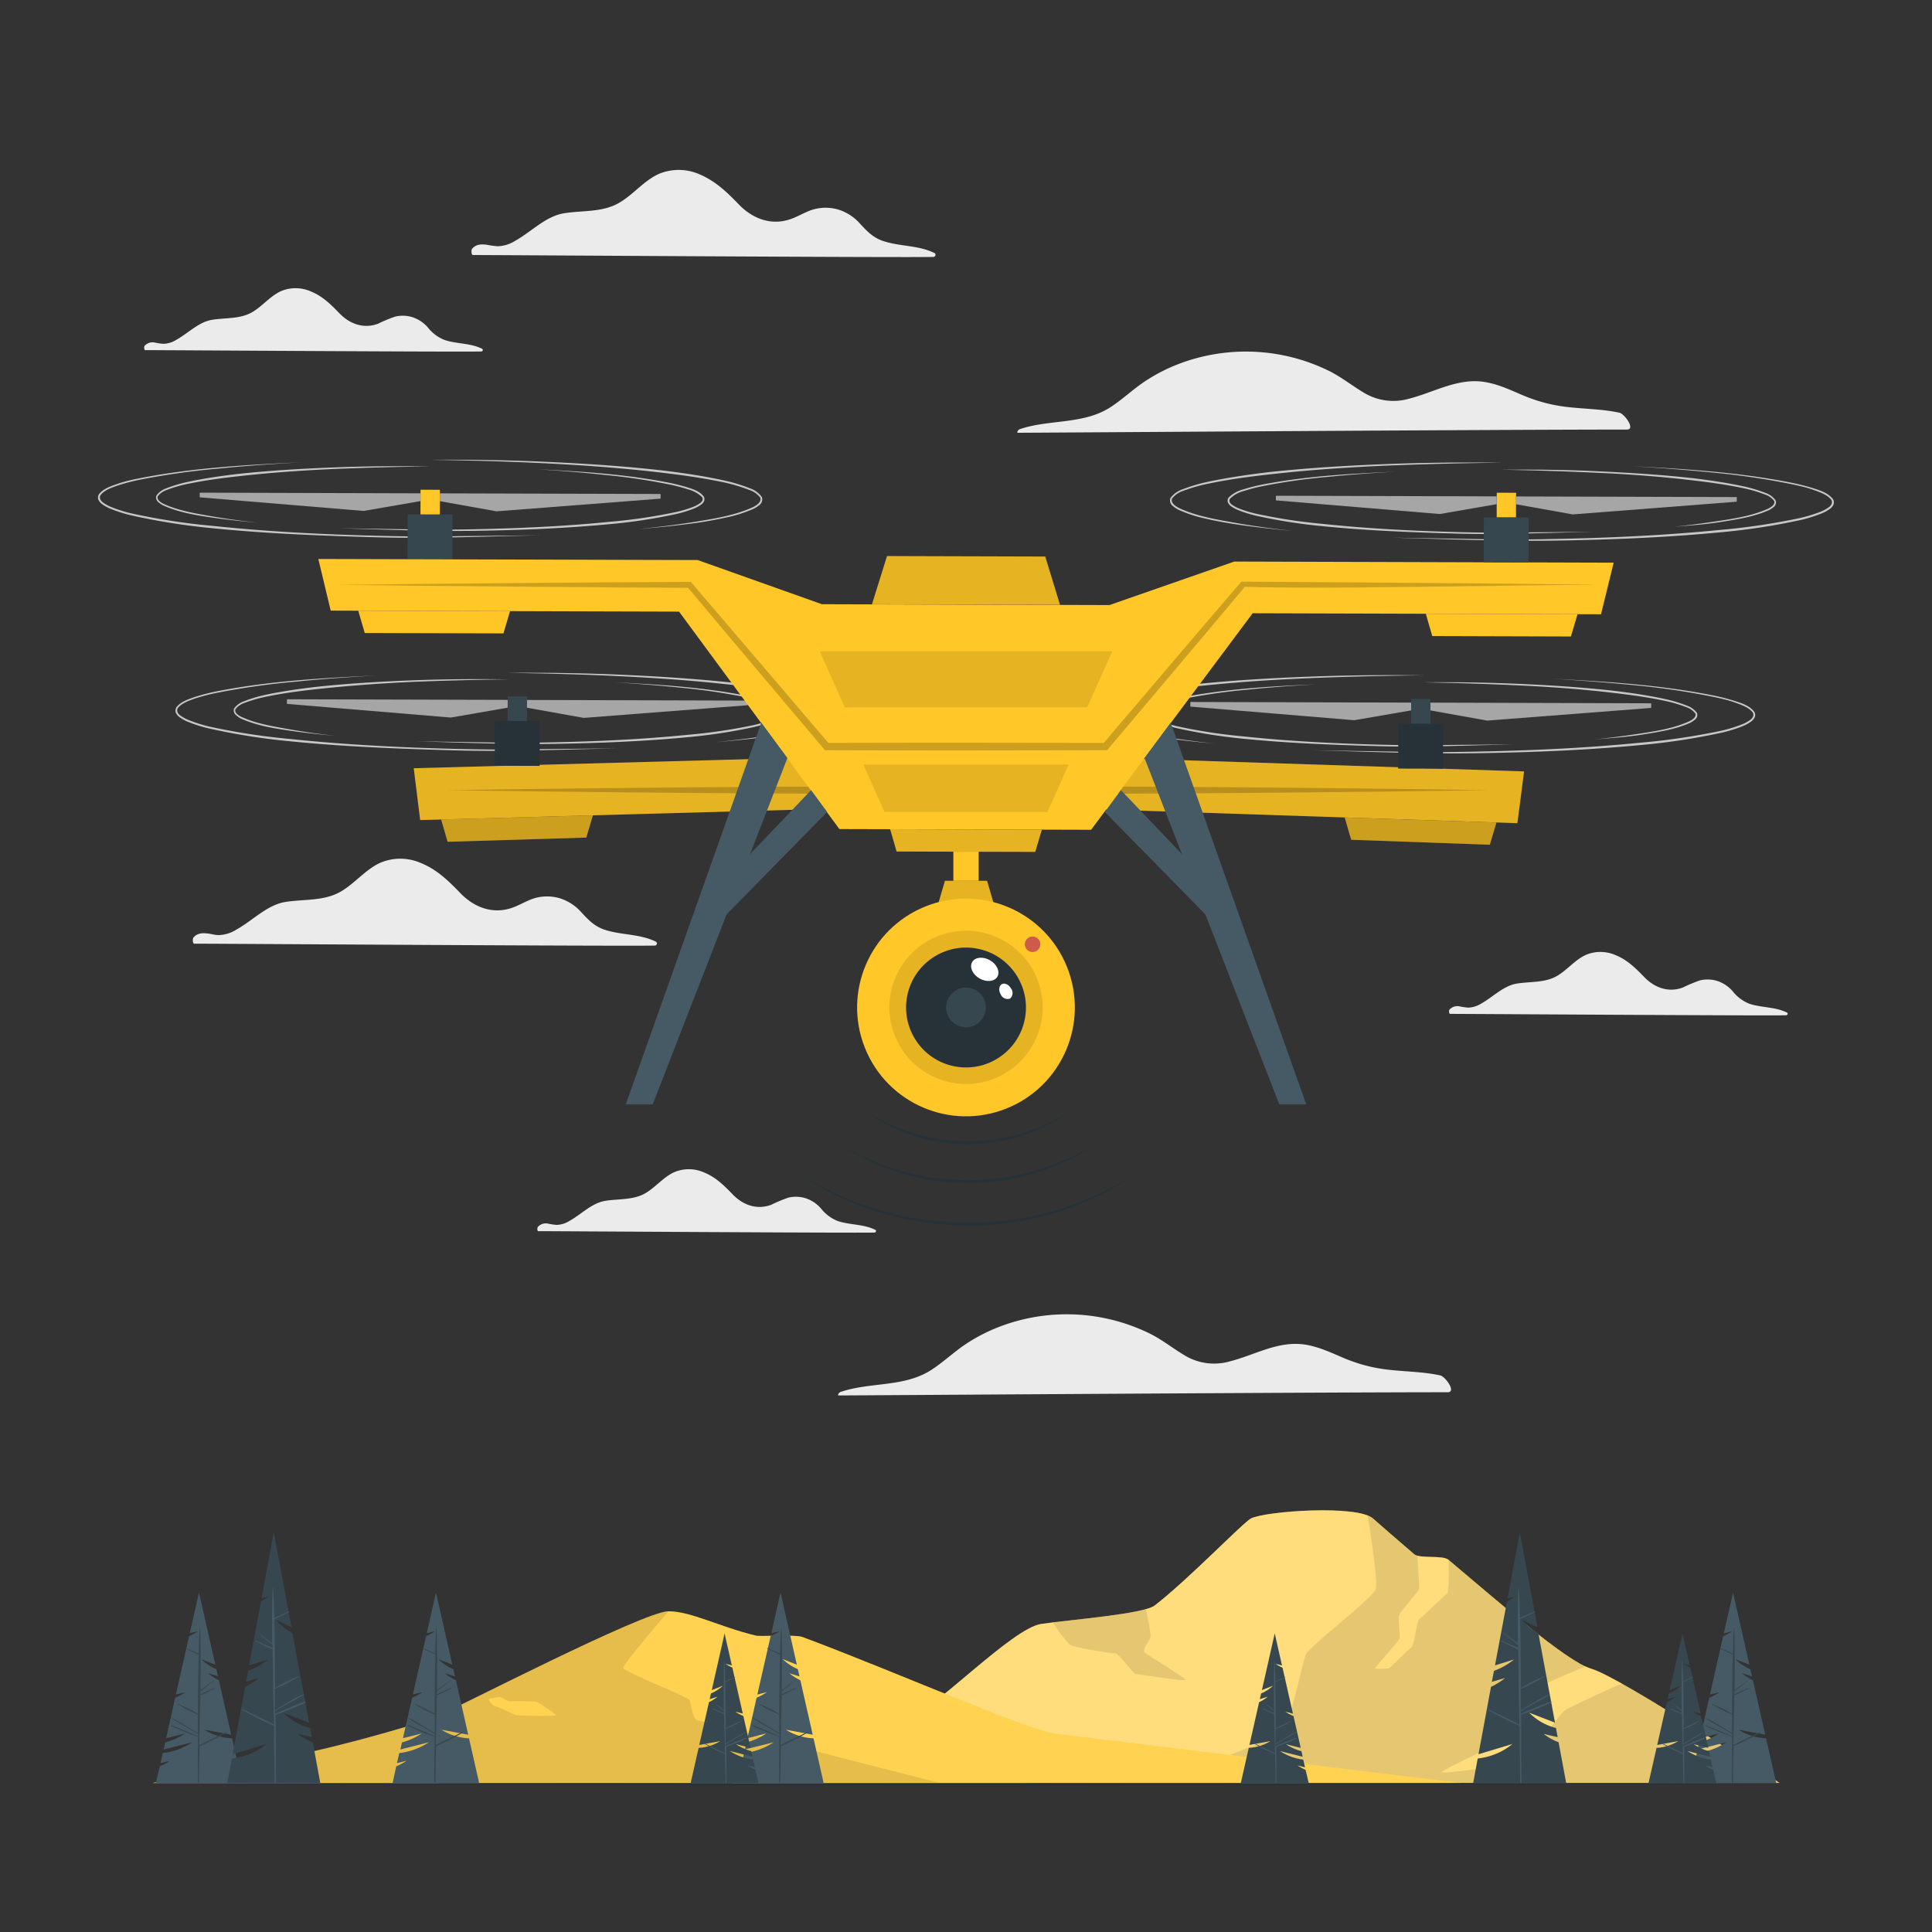 <svg xmlns="http://www.w3.org/2000/svg" viewBox="0 0 500 500"><rect x="0" y="0" width="500" height="500" fill="#333333" stroke="none"/><g id="freepik--background-complete--inject-80"><path d="M263.45,112c4.77,0,123.93-.83,157.58-.83,2.36,0-.62-4.07-1.92-4.36-4.14-.9-8.45-.95-12.65-1.39a41.48,41.48,0,0,1-12.06-3c-3.31-1.4-6.62-3-10.21-3.57-6.93-1.09-13,2.67-19.52,4.33a14.74,14.74,0,0,1-11.82-1.62c-3-1.8-5.74-4-8.88-5.56A48.75,48.75,0,0,0,305,94.21a45,45,0,0,0-8.51,4.36c-3.18,2.08-5.92,4.75-9.1,6.81-7.06,4.56-15.79,3.08-23.48,5.69C263.51,111.22,263,112,263.45,112Z" style="fill:#ebebeb"></path><path d="M217.06,361.14c4.78,0,123.93-.83,157.59-.83,2.35,0-.62-4.07-1.92-4.36-4.14-.9-8.45-.95-12.66-1.39a41.24,41.24,0,0,1-12.06-3c-3.31-1.4-6.61-3-10.2-3.57-6.93-1.09-13,2.67-19.52,4.33a14.74,14.74,0,0,1-11.82-1.62c-3-1.8-5.74-4-8.88-5.56a48.75,48.75,0,0,0-38.94-1.78,45.34,45.34,0,0,0-8.52,4.36c-3.17,2.08-5.91,4.75-9.1,6.81-7.06,4.56-15.78,3.08-23.48,5.7C217.13,360.35,216.65,361.14,217.06,361.14Z" style="fill:#ebebeb"></path><path d="M122.37,66c6.31,0,112.55.7,119.22.49.48,0,.74-.72.26-1-4.21-2.08-9-1.66-13.35-3.14-2.58-.86-4.16-2.55-5.94-4.48A12.41,12.41,0,0,0,217,54.25a11.71,11.71,0,0,0-6-.18c-2.16.51-4,1.74-6.08,2.52-5.11,1.93-10.07.1-13.71-3.68-3-3.11-6-6-10-7.72A13.33,13.33,0,0,0,170.53,45c-3.89,1.76-6.57,5.31-10.23,7.45C156,55,150.78,54.43,146,55.19s-8.47,4.8-12.67,7.13a8.93,8.93,0,0,1-4.58,1.41,26.36,26.36,0,0,1-2.79-.39c-1.45-.18-2.82-.14-3.79,1.07C121.91,64.7,122,66,122.37,66Z" style="fill:#ebebeb"></path><path d="M50.27,244.22c6.31,0,112.54.7,119.22.49.48,0,.74-.72.26-1-4.21-2.08-9-1.66-13.36-3.13-2.57-.87-4.15-2.55-5.94-4.48a12.3,12.3,0,0,0-5.52-3.61,11.61,11.61,0,0,0-6-.19c-2.16.51-4,1.75-6.08,2.52-5.11,1.93-10.07.1-13.71-3.68-3-3.11-6-6.05-10.05-7.72a13.31,13.31,0,0,0-10.64-.15c-3.89,1.77-6.57,5.32-10.23,7.45-4.34,2.54-9.53,1.94-14.32,2.7s-8.47,4.8-12.67,7.13A9.06,9.06,0,0,1,56.63,242c-.94,0-1.86-.28-2.79-.4-1.45-.18-2.82-.13-3.8,1.07C49.81,243,49.86,244.22,50.27,244.22Z" style="fill:#ebebeb"></path><path d="M37.58,90.61c4.61,0,82.17.51,87,.35a.38.38,0,0,0,.19-.7c-3.07-1.52-6.56-1.21-9.75-2.29a10.28,10.28,0,0,1-4.33-3.27,9,9,0,0,0-4-2.63,8.49,8.49,0,0,0-4.39-.14,38.24,38.24,0,0,0-4.45,1.84c-3.72,1.41-7.34.07-10-2.68-2.2-2.28-4.35-4.42-7.34-5.64a9.72,9.72,0,0,0-7.77-.11c-2.84,1.29-4.79,3.88-7.46,5.44-3.17,1.85-7,1.41-10.46,2s-6.18,3.51-9.25,5.2a6.57,6.57,0,0,1-3.35,1,19.84,19.84,0,0,1-2-.29,2.79,2.79,0,0,0-2.77.78C37.24,89.7,37.28,90.61,37.58,90.61Z" style="fill:#ebebeb"></path><path d="M139.29,318.62c4.61,0,82.17.51,87.05.36.35,0,.53-.53.19-.7-3.08-1.52-6.56-1.22-9.76-2.29a10.51,10.51,0,0,1-4.33-3.27,9,9,0,0,0-4-2.64,8.6,8.6,0,0,0-4.39-.14,37.45,37.45,0,0,0-4.44,1.85c-3.73,1.4-7.35.07-10-2.69-2.19-2.27-4.35-4.42-7.33-5.64a9.72,9.72,0,0,0-7.77-.11c-2.85,1.29-4.8,3.88-7.47,5.44-3.17,1.85-7,1.42-10.46,2s-6.18,3.51-9.25,5.21a6.55,6.55,0,0,1-3.34,1,20,20,0,0,1-2-.29,2.77,2.77,0,0,0-2.77.79C139,317.71,139,318.62,139.29,318.62Z" style="fill:#ebebeb"></path><path d="M375.27,262.39c4.61,0,82.17.51,87,.36.35,0,.54-.53.19-.7-3.07-1.52-6.56-1.22-9.75-2.29a10.36,10.36,0,0,1-4.33-3.27,9,9,0,0,0-4-2.64,8.6,8.6,0,0,0-4.39-.14,38.3,38.3,0,0,0-4.45,1.85c-3.72,1.4-7.34.07-10-2.69-2.2-2.27-4.35-4.42-7.34-5.64a9.72,9.72,0,0,0-7.77-.11c-2.84,1.29-4.79,3.88-7.46,5.44-3.17,1.85-7,1.42-10.46,2s-6.18,3.51-9.25,5.21a6.56,6.56,0,0,1-3.35,1,19.81,19.81,0,0,1-2-.28,2.74,2.74,0,0,0-2.77.78C374.93,261.48,375,262.39,375.27,262.39Z" style="fill:#ebebeb"></path></g><g id="freepik--Floor--inject-80"><polygon points="34.95 461.58 88.71 461.34 142.48 461.25 250 461.08 357.52 461.25 411.29 461.34 465.05 461.58 411.29 461.83 357.52 461.92 250 462.08 142.48 461.91 88.71 461.83 34.95 461.58" style="fill:#263238"></polygon></g><g id="freepik--Mountains--inject-80"><path d="M460.56,461.42S420,434.28,411.75,431.84c-6.31-1.85-24-17.33-36.85-28.15-1.55-1.31-7.47-.24-8.89-1.45-4.8-4.1-8.68-7.51-10.69-9.27-4.1-3.57-27.71-1.92-31.56,0-2,1-16,15.6-24.91,22.52-2.87,2.23-21.68,3.65-29.41,4.79-7.46,1.1-27.5,22.1-33.3,23.63-32,8.43-40,16-46.34,17.5H460.56Z" style="fill:#FFC727"></path><path d="M460.56,461.42S420,434.28,411.75,431.84c-6.31-1.85-24-17.33-36.85-28.15-1.55-1.31-7.47-.24-8.89-1.45-4.8-4.1-8.68-7.51-10.69-9.27-4.1-3.57-27.71-1.92-31.56,0-2,1-16,15.6-24.91,22.52-2.87,2.23-21.68,3.65-29.41,4.79-7.46,1.1-27.5,22.1-33.3,23.63-32,8.43-40,16-46.34,17.5H460.56Z" style="fill:#fff;opacity:0.4"></path><path d="M460.56,461.41h0Z" style="opacity:0.4"></path><path d="M460.56,461.41h0Z" style="opacity:0.2"></path><path d="M460.54,461.41H299.26c9.74-3.6,30.51-11.39,32.32-13.06,2.38-2.2,5.48-18.05,6.36-20.15s17.4-14.66,18.09-16.92-2-18.74-2.1-19.08h0l0,0,.18.07.2.09.19.09.17.09.18.11.07,0,.14.1.09.07.13.11a3.48,3.48,0,0,1,.3.26l.32.27.34.3.37.32c2.18,1.9,5.47,4.78,9.37,8.11a.81.81,0,0,0,.18.12l.19.1a1.45,1.45,0,0,0,.25.1l.22.07s.53,7.94.42,8.65-4.88,5.74-5.17,6.84.43,5.31,0,6.21c-.26.52-5,6-6.28,7.39-.35.37,3.42.13,3.53.13.47,0,4.93-4.91,5.78-5.26s1.57-6.95,2.17-7.45,6.4-6,7.16-6.56.47-8.89.47-8.89c2.41,2,5,4.22,7.63,6.46l2,1.68.67.56,1.83,1.55,2.51,2.09,1.25,1,1.25,1,1.23,1c1.63,1.33,3.24,2.62,4.79,3.83l1.15.9c2.94,2.26,5.63,4.22,7.9,5.66.38.23.73.45,1.08.65l.7.41.41.22q.6.33,1.14.57s-14.22,5.88-16.32,7.55-7.21,12.24-8.86,13.45-12.57,6.08-12.12,6.47,20.63-2,22.92-4.25,7.16-10.94,9.41-12.11c1.73-.9,9.93-4.82,14.39-6.68C438.89,446.64,459.74,461,460.54,461.41Z" style="opacity:0.1"></path><path d="M306.75,434.8c-.62.27-12.18-1.48-12.87-1.6s-4.45-5.4-5.18-5.3-10.29-1.46-11.57-2.14-4.62-5.79-4.62-5.79h0l3.15-.47c7.14-.82,16.43-1.8,20.9-3.06.24,1.1,1.4,6.48,1.18,7.32s-2.14,3.13-1.57,3.82S307.38,434.53,306.75,434.8Z" style="opacity:0.1"></path><path d="M378,461.41s-92.82-11.22-104.59-12.68c-7.49-.94-42.12-16.27-65.76-25.09-1.82-.68-10.93-.07-12-.34C186.12,421,178.82,417,173,417c-6.38,0-55.25,25.26-60.34,27.39S80,454.19,71.48,455s-32,6.44-32,6.44Z" style="fill:#FFC727"></path><path d="M378,461.41s-92.82-11.22-104.59-12.68c-7.49-.94-42.12-16.27-65.76-25.09-1.82-.68-10.93-.07-12-.34C186.12,421,178.82,417,173,417c-6.38,0-55.25,25.26-60.34,27.39S80,454.19,71.48,455s-32,6.44-32,6.44Z" style="fill:#fff;opacity:0.2"></path><path d="M180.38,445.17c-1.18-.35-1.56-4.49-1.92-5.24s-17-7.29-17.17-8.23S173,417,173,417c-6.38,0-55.25,25.27-60.33,27.39-.33.13-.73.29-1.21.46l-.79.27c-1,.34-2.17.72-3.54,1.15l-1.22.37-1.95.58-1.38.41-2.18.62-1.51.43c-1.53.42-3.11.86-4.71,1.28-5.89,1.58-12,3.1-16.8,4l-1.26.25-1.18.21c-.58.1-1.12.19-1.62.26-.34.06-.65.1-1,.14l-.85.09c-.54,0-1.12.11-1.77.2l-1,.14-1.06.16-1.12.18-1.18.2-2.47.45-2.61.51-2,.4-.68.14-1.34.28-.67.14-1.34.29c-7.77,1.66-14.8,3.35-14.8,3.35H242.87C222.4,456.18,181.24,445.43,180.38,445.17Zm-46.52-1.24c-.67-.08-5.09-2.3-5.72-2.38s-2-1.82-1.62-1.91,2.38-.44,2.71-.47,2.12,1.08,2.45,1.08,6.48,0,7.07.16,5.3,3.24,5.11,3.52S134.52,444,133.86,443.93Z" style="opacity:0.1"></path></g><g id="freepik--Trees--inject-80"><path d="M40.32,461.42H62.67l-2.62-11.54a14.69,14.69,0,0,1-7.14-2.23l6.93,1.29-3.2-14.1A13.06,13.06,0,0,1,53.8,433l2.62.83L56,432a13.37,13.37,0,0,1-3.94-2.61l3.67,1.44L51.5,412.14l-2.39,10.55,2.15-.54a15.33,15.33,0,0,1-2.32,1.29l-3.43,15.11,2.49-.62a16.83,16.83,0,0,1-2.68,1.45L43,449.84l4.85-1.21a17.53,17.53,0,0,1-5.1,2.31l-.41,1.82,7.46-1.86a17.76,17.76,0,0,1-7.67,2.8l-.6,2.6,2.49-.61a16.52,16.52,0,0,1-2.67,1.44Z" style="fill:#455a64"></path><path d="M44.44,446.49c1.23.47,5.81,2.34,6.8,2.88v-.62l-3.32-1.94a37.77,37.77,0,0,1-3.57-2.13c-.06,0,0-.15,0-.12a29.77,29.77,0,0,1,3.49,1.94c1.13.66,2.24,1.34,3.35,2,0-1.59,0-3.19,0-4.78A38.19,38.19,0,0,1,46,441.09s0-.14.05-.11a37.58,37.58,0,0,1,5.17,2.55c0-.83,0-7.21.18-15.29-1.08-.55-2.2-1-3.28-1.58a.07.07,0,0,1,.05-.13c1.1.43,2.16.94,3.24,1.41.06-2.2.14-4.4.28-6.59a.06.06,0,1,1,.11,0c.15,4.08.14,12,.09,16.08,1.12-.9,2.32-1.7,3.47-2.57,0,0,.09.05,0,.08-1.19.91-2.31,1.92-3.51,2.82,0,.24,0,.47,0,.7,1.22-.56,2.45-1.08,3.69-1.61.09,0,.18.1.08.15-1.26.6-2.51,1.21-3.78,1.78,0,2-.21,9.34-.29,12.87,2.31-1.16,4.63-2.3,7-3.39.09-.05.17.08.08.13a72.29,72.29,0,0,1-7,3.53c-.06,2.94-.13,6.43-.16,9.37a.14.14,0,0,1-.28,0c0-3.75,0-8.05.06-11.79a70.41,70.41,0,0,1-6.89-2.8A.12.12,0,0,1,44.44,446.49Z" style="fill:#37474f"></path><path d="M437.33,461.42h22.35l-2.62-11.54a14.69,14.69,0,0,1-7.14-2.23l6.93,1.29-3.2-14.1a13.06,13.06,0,0,1-2.84-1.81l2.62.83L453,432a13.63,13.63,0,0,1-3.94-2.61l3.68,1.44-4.23-18.67-2.39,10.55,2.14-.54a14.86,14.86,0,0,1-2.31,1.29l-3.43,15.11,2.49-.62a16.83,16.83,0,0,1-2.68,1.45L440,449.84l4.85-1.21a17.53,17.53,0,0,1-5.1,2.31l-.41,1.82,7.45-1.86a17.69,17.69,0,0,1-7.67,2.8l-.59,2.6,2.48-.61a16.52,16.52,0,0,1-2.67,1.44Z" style="fill:#455a64"></path><path d="M441.44,446.49c1.24.47,5.82,2.34,6.81,2.88v-.62l-3.32-1.94a36.55,36.55,0,0,1-3.57-2.13c-.06,0,0-.15.05-.12a29.77,29.77,0,0,1,3.49,1.94c1.13.66,2.24,1.34,3.35,2,0-1.59,0-3.19,0-4.78a37.62,37.62,0,0,1-5.22-2.65c-.05,0,0-.14.05-.11a37.58,37.58,0,0,1,5.17,2.55c0-.83,0-7.21.18-15.29-1.08-.55-2.2-1-3.29-1.58a.07.07,0,0,1,.06-.13c1.1.43,2.16.94,3.24,1.41.06-2.2.14-4.4.28-6.59a.06.06,0,1,1,.11,0c.15,4.08.14,12,.09,16.08,1.12-.9,2.32-1.7,3.47-2.57,0,0,.08.05,0,.08-1.2.91-2.32,1.92-3.52,2.82v.7c1.21-.56,2.45-1.08,3.68-1.61.1,0,.19.1.09.15-1.26.6-2.51,1.21-3.78,1.78,0,2-.21,9.34-.29,12.87,2.3-1.16,4.62-2.3,7-3.39a.08.08,0,0,1,.08.13,72.29,72.29,0,0,1-7,3.53c-.07,2.94-.13,6.43-.16,9.37,0,.17-.28.17-.28,0,0-3.75.05-8.05.06-11.79a70.41,70.41,0,0,1-6.89-2.8C441.25,446.64,441.33,446.45,441.44,446.49Z" style="fill:#37474f"></path><path d="M190.81,461.42h22.34l-2.61-11.54a14.69,14.69,0,0,1-7.14-2.23l6.93,1.29-3.2-14.1a13.06,13.06,0,0,1-2.84-1.81l2.62.83-.43-1.88a13.63,13.63,0,0,1-3.94-2.61l3.68,1.44L202,412.14l-2.39,10.55,2.14-.54a14.86,14.86,0,0,1-2.31,1.29L196,438.55l2.48-.62a17,17,0,0,1-2.67,1.45l-2.37,10.46,4.85-1.21a17.69,17.69,0,0,1-5.1,2.31l-.41,1.82,7.45-1.86a17.69,17.69,0,0,1-7.67,2.8l-.59,2.6,2.48-.61a16.52,16.52,0,0,1-2.67,1.44Z" style="fill:#455a64"></path><path d="M194.92,446.49c1.24.47,5.82,2.34,6.81,2.88v-.62l-3.32-1.94a36.55,36.55,0,0,1-3.57-2.13c-.06,0,0-.15,0-.12a29.77,29.77,0,0,1,3.49,1.94c1.13.66,2.24,1.34,3.35,2,0-1.59,0-3.19,0-4.78a37.07,37.07,0,0,1-5.22-2.65c-.05,0,0-.14.05-.11a37.58,37.58,0,0,1,5.17,2.55c0-.83,0-7.21.18-15.29-1.08-.55-2.2-1-3.29-1.58a.07.07,0,0,1,.06-.13c1.1.43,2.16.94,3.24,1.41.06-2.2.14-4.4.28-6.59a.06.06,0,1,1,.11,0c.15,4.08.14,12,.09,16.08,1.12-.9,2.32-1.7,3.47-2.57,0,0,.08.05,0,.08-1.2.91-2.32,1.92-3.52,2.82,0,.24,0,.47,0,.7,1.22-.56,2.46-1.08,3.69-1.61.1,0,.19.1.09.15-1.26.6-2.51,1.21-3.78,1.78,0,2-.21,9.34-.29,12.87,2.3-1.16,4.62-2.3,7-3.39a.07.07,0,1,1,.07.13,71,71,0,0,1-7,3.53c-.07,2.94-.13,6.43-.17,9.37a.14.14,0,0,1-.27,0c0-3.75,0-8.05.05-11.79a71.26,71.26,0,0,1-6.88-2.8C194.73,446.64,194.8,446.45,194.92,446.49Z" style="fill:#37474f"></path><path d="M101.61,461.42H124l-2.62-11.54a14.63,14.63,0,0,1-7.13-2.23l6.92,1.29-3.19-14.1a12.88,12.88,0,0,1-2.85-1.81l2.62.83-.42-1.88a13.37,13.37,0,0,1-3.94-2.61l3.67,1.44-4.23-18.67-2.39,10.55,2.15-.54a15.33,15.33,0,0,1-2.32,1.29l-3.43,15.11,2.49-.62a17,17,0,0,1-2.67,1.45l-2.38,10.46,4.85-1.21a17.38,17.38,0,0,1-5.1,2.31l-.41,1.82L111,450.9a17.76,17.76,0,0,1-7.67,2.8l-.59,2.6,2.48-.61a16.52,16.52,0,0,1-2.67,1.44Z" style="fill:#455a64"></path><path d="M105.72,446.49c1.23.47,5.81,2.34,6.8,2.88v-.62l-3.32-1.94a37.77,37.77,0,0,1-3.57-2.13s0-.15.05-.12a29.9,29.9,0,0,1,3.5,1.94c1.12.66,2.23,1.34,3.34,2,0-1.59,0-3.19,0-4.78a37.5,37.5,0,0,1-5.21-2.65c-.06,0,0-.14,0-.11a38.26,38.26,0,0,1,5.18,2.55c0-.83,0-7.21.18-15.29-1.09-.55-2.21-1-3.29-1.58-.07,0,0-.16,0-.13,1.1.43,2.16.94,3.24,1.41q.09-3.3.28-6.59c0-.08.11-.08.11,0,.16,4.08.14,12,.09,16.08,1.13-.9,2.33-1.7,3.47-2.57,0,0,.09.05,0,.08-1.19.91-2.31,1.92-3.51,2.82,0,.24,0,.47,0,.7,1.22-.56,2.46-1.08,3.69-1.61.09,0,.18.1.08.15-1.25.6-2.5,1.21-3.78,1.78,0,2-.21,9.34-.28,12.87,2.3-1.16,4.62-2.3,7-3.39.09-.05.17.08.08.13a72.29,72.29,0,0,1-7,3.53c-.06,2.94-.12,6.43-.16,9.37a.14.14,0,0,1-.28,0c0-3.75.05-8.05.06-11.79a71.44,71.44,0,0,1-6.89-2.8A.12.12,0,0,1,105.72,446.49Z" style="fill:#37474f"></path><path d="M405.32,461.42H381.26l1.17-6.33a17,17,0,0,0,9-3.75L382.63,454l3.24-17.45a17.21,17.21,0,0,0,3.65-2.29l-3.42,1,.53-2.85a17.56,17.56,0,0,0,5.18-2.93L386.9,431,390,414.51a15.38,15.38,0,0,0,1.86-1.32l-1.71.53,3.18-17.16,4.56,24.58-4-1.89a14.86,14.86,0,0,0,4.24,3.43h0l4.3,23.14-6.66-2.57a14.68,14.68,0,0,0,6.91,3.95l.44,2.37-3.58-.82a13.42,13.42,0,0,0,3.82,2.13Z" style="fill:#37474f"></path><path d="M401.3,440.33c-1.44.55-6.56,2.62-7.71,3.25v-.72q1.92-1.14,3.86-2.26a31.77,31.77,0,0,0,3.6-2c.06-.05,0-.18-.06-.14a24.31,24.31,0,0,0-3.51,1.82c-1.31.77-2.6,1.56-3.9,2.36,0-1.86,0-3.72,0-5.57a43.94,43.94,0,0,0,6.08-3.09c.06,0,0-.16-.06-.13a46.06,46.06,0,0,0-6,3c0-1,0-1.93,0-2.89-.05-5-.06-9.95-.19-14.91,1.26-.64,2.57-1.2,3.83-1.85.08,0,0-.18-.07-.15-1.28.5-2.51,1.1-3.77,1.65-.07-2.56-.17-5.13-.32-7.69,0-.08-.13-.08-.13,0-.18,4.76-.17,9.53-.11,14.29-1.31-1.05-2.7-2-4-3-.05,0-.1,0-.05.08,1.4,1.06,2.7,2.24,4.1,3.3,0,.26,0,.53,0,.8-1.42-.65-2.86-1.25-4.3-1.87-.11,0-.21.12-.1.17,1.47.7,2.92,1.42,4.4,2.08q.06,3.54.11,7.08c0,4.12.14,8.23.23,12.35q-4-2-8.1-3.95c-.1-.05-.19.09-.09.15a83.76,83.76,0,0,0,8.2,4.12c.07,3.42.14,11.28.18,14.7a.17.17,0,0,0,.33,0c-.05-4.36-.06-13.16-.07-17.53a75.88,75.88,0,0,0,7.81-3.16C401.53,440.51,401.44,440.28,401.3,440.33Z" style="fill:#455a64"></path><path d="M196.31,461.42H178.75l2.05-9.07a11.68,11.68,0,0,0,5.61-1.75l-5.44,1,2.51-11.08a10.34,10.34,0,0,0,2.23-1.42l-2.05.65.33-1.48a10.76,10.76,0,0,0,3.1-2l-2.89,1.13,3.32-14.67L189.4,431l-1.69-.42a12.2,12.2,0,0,0,1.83,1l2.69,11.88-1.95-.49a12.84,12.84,0,0,0,2.1,1.14l1.86,8.22-3.81-.95a13.91,13.91,0,0,0,4,1.81l.32,1.43-5.86-1.46a14,14,0,0,0,6,2.2l.46,2-1.95-.49a13.42,13.42,0,0,0,2.1,1.14Z" style="fill:#37474f"></path><path d="M193.07,449.69c-1,.37-4.56,1.83-5.34,2.26v-.49l2.61-1.52c.93-.55,1.93-1,2.8-1.67.05,0,0-.12,0-.1a23.59,23.59,0,0,0-2.74,1.52c-.89.52-1.76,1.05-2.63,1.59,0-1.25,0-2.5,0-3.75a31,31,0,0,0,4.1-2.09s0-.11,0-.09a29.46,29.46,0,0,0-4.06,2c0-.65,0-5.67-.14-12,.85-.43,1.73-.81,2.58-1.24.06,0,0-.13,0-.1-.87.33-1.7.74-2.55,1.11-.05-1.73-.11-3.46-.22-5.19a0,0,0,0,0-.09,0c-.12,3.21-.11,9.43-.07,12.64-.88-.7-1.82-1.33-2.72-2,0,0-.07,0,0,.06.94.71,1.82,1.5,2.77,2.22v.54c-.95-.44-1.93-.84-2.89-1.26-.08,0-.15.08-.07.12,1,.47,2,.95,3,1.4,0,1.59.17,7.33.22,10.11-1.8-.91-3.63-1.8-5.46-2.67-.07,0-.13.07-.06.11a59.53,59.53,0,0,0,5.53,2.78c0,2.31.1,5,.13,7.35,0,.14.22.14.21,0,0-2.94,0-6.32,0-9.26a55.66,55.66,0,0,0,5.41-2.2C193.23,449.8,193.17,449.65,193.07,449.69Z" style="fill:#455a64"></path><path d="M338.69,461.42H321.13l2.05-9.07a11.68,11.68,0,0,0,5.61-1.75l-5.44,1,2.51-11.08a10.4,10.4,0,0,0,2.24-1.42l-2.06.65.33-1.48a10.76,10.76,0,0,0,3.1-2l-2.89,1.13,3.32-14.67,1.88,8.29-1.68-.42a11.72,11.72,0,0,0,1.82,1l2.69,11.88-1.95-.49a12.84,12.84,0,0,0,2.1,1.14l1.86,8.22-3.81-.95a13.91,13.91,0,0,0,4,1.81l.32,1.43-5.86-1.46a14,14,0,0,0,6,2.2l.47,2-1.95-.49a13,13,0,0,0,2.09,1.14Z" style="fill:#37474f"></path><path d="M335.46,449.69c-1,.37-4.57,1.83-5.35,2.26v-.49l2.61-1.52c.93-.55,1.93-1,2.8-1.67.05,0,0-.12,0-.1a22.92,22.92,0,0,0-2.75,1.52c-.89.52-1.76,1.05-2.63,1.59,0-1.25,0-2.5,0-3.75a31,31,0,0,0,4.1-2.09,0,0,0,0,0,0-.09,30,30,0,0,0-4.06,2c0-.65,0-5.67-.14-12,.85-.43,1.73-.81,2.58-1.24.06,0,0-.13,0-.1-.87.33-1.7.74-2.55,1.11,0-1.73-.11-3.46-.22-5.19a0,0,0,0,0-.09,0c-.12,3.21-.11,9.43-.06,12.64-.89-.7-1.83-1.33-2.73-2,0,0-.07,0,0,.06.94.71,1.82,1.5,2.76,2.22,0,.18,0,.36,0,.54-1-.44-1.93-.84-2.9-1.26-.08,0-.15.08-.07.12,1,.47,2,.95,3,1.4,0,1.59.17,7.33.23,10.11-1.81-.91-3.64-1.8-5.47-2.67-.07,0-.13.07-.06.11a59.53,59.53,0,0,0,5.53,2.78c.05,2.31.1,5,.13,7.35a.11.11,0,0,0,.22,0c0-2.94,0-6.32-.05-9.26a55.66,55.66,0,0,0,5.41-2.2C335.61,449.8,335.55,449.65,335.46,449.69Z" style="fill:#455a64"></path><path d="M444.21,461.42H426.65l2.06-9.07a11.68,11.68,0,0,0,5.61-1.75l-5.44,1,2.51-11.08a10.58,10.58,0,0,0,2.23-1.42l-2.06.65.34-1.48a10.72,10.72,0,0,0,3.09-2l-2.88,1.13,3.32-14.67,1.88,8.29-1.69-.42a12.37,12.37,0,0,0,1.82,1l2.7,11.88-2-.49a12.84,12.84,0,0,0,2.1,1.14l1.87,8.22-3.82-.95a14,14,0,0,0,4,1.81l.32,1.43-5.86-1.46a14,14,0,0,0,6,2.2l.46,2-1.95-.49a12.84,12.84,0,0,0,2.1,1.14Z" style="fill:#37474f"></path><path d="M441,449.69c-1,.37-4.57,1.83-5.34,2.26,0-.16,0-.33,0-.49l2.61-1.52a31.5,31.5,0,0,0,2.81-1.67s0-.12,0-.1a24.58,24.58,0,0,0-2.75,1.52c-.88.52-1.76,1.05-2.63,1.59,0-1.25,0-2.5,0-3.75a31,31,0,0,0,4.1-2.09s0-.11,0-.09a29.46,29.46,0,0,0-4.06,2c0-.65,0-5.67-.15-12,.86-.43,1.73-.81,2.59-1.24.05,0,0-.13-.05-.1-.86.33-1.69.74-2.54,1.11-.05-1.73-.12-3.46-.22-5.19,0-.05-.09-.06-.09,0-.12,3.21-.11,9.43-.07,12.64-.88-.7-1.83-1.33-2.72-2,0,0-.07,0,0,.06.94.71,1.82,1.5,2.76,2.22,0,.18,0,.36,0,.54-1-.44-1.93-.84-2.9-1.26-.07,0-.14.08-.06.12,1,.47,2,.95,3,1.4,0,1.59.17,7.33.23,10.11q-2.71-1.37-5.46-2.67c-.07,0-.14.07-.07.11a59.7,59.7,0,0,0,5.54,2.78c.05,2.31.09,5,.12,7.35a.11.11,0,0,0,.22,0c0-2.94,0-6.32,0-9.26a56.7,56.7,0,0,0,5.41-2.2C441.14,449.8,441.07,449.65,441,449.69Z" style="fill:#455a64"></path><path d="M82.89,461.42H58.82L60,455.09a17,17,0,0,0,9-3.75L60.2,454l3.24-17.45a17.21,17.21,0,0,0,3.65-2.29l-3.42,1,.52-2.85a17.86,17.86,0,0,0,5.19-2.93L64.46,431l3.07-16.53a14.68,14.68,0,0,0,1.85-1.32l-1.7.53,3.18-17.16,4.56,24.58-4-1.89a14.86,14.86,0,0,0,4.24,3.43h0L80,445.82l-6.65-2.57a14.63,14.63,0,0,0,6.91,3.95l.44,2.37-3.58-.82a13.29,13.29,0,0,0,3.82,2.13Z" style="fill:#37474f"></path><path d="M78.86,440.33c-1.44.55-6.55,2.62-7.7,3.25,0-.24,0-.48,0-.72L75,440.6a32.53,32.53,0,0,0,3.59-2c.07-.05,0-.18-.06-.14a24.73,24.73,0,0,0-3.5,1.82q-2,1.15-3.9,2.36c0-1.86,0-3.72,0-5.57a43.83,43.83,0,0,0,6.07-3.09c.07,0,0-.16,0-.13a44.85,44.85,0,0,0-6,3c0-1,0-1.93,0-2.89-.06-5-.07-9.95-.19-14.91,1.26-.64,2.56-1.2,3.83-1.85.08,0,0-.18-.07-.15-1.28.5-2.52,1.1-3.77,1.65-.07-2.56-.17-5.13-.33-7.69a.07.07,0,0,0-.13,0c-.18,4.76-.16,9.53-.1,14.29-1.31-1.05-2.71-2-4-3,0,0-.1,0,0,.08,1.39,1.06,2.7,2.24,4.09,3.3,0,.26,0,.53,0,.8-1.42-.65-2.86-1.25-4.29-1.87-.11,0-.21.12-.1.17,1.46.7,2.92,1.42,4.4,2.08,0,2.36.07,4.72.1,7.08.06,4.12.15,8.23.24,12.35-2.68-1.35-5.39-2.67-8.1-3.95-.11-.05-.2.09-.1.15a84.89,84.89,0,0,0,8.2,4.12c.07,3.42.15,11.28.19,14.7a.16.16,0,0,0,.32,0c0-4.36,0-13.16-.06-17.53a74.81,74.81,0,0,0,7.8-3.16C79.09,440.51,79,440.28,78.86,440.33Z" style="fill:#455a64"></path></g><g id="freepik--Device--inject-80"><path d="M158.94,176.58c11.7.57,23.44,1.28,35,3.64,1.44.32,2.87.68,4.27,1.14a8.46,8.46,0,0,1,3.91,2.17,1.38,1.38,0,0,1,.18,1.25,2.41,2.41,0,0,1-.75.94,8.85,8.85,0,0,1-2,1.07,30.43,30.43,0,0,1-4.23,1.32,140.37,140.37,0,0,1-17.4,2.68c-11.68,1.1-23.41,1.56-35.13,1.73s-23.45-.35-35.16-.67l17.57.26c5.86.16,11.72.13,17.58,0,11.71-.23,23.43-.76,35.08-1.93a140.18,140.18,0,0,0,17.34-2.56,32.43,32.43,0,0,0,4.17-1.27,8.58,8.58,0,0,0,1.87-1c.58-.41.89-1.05.49-1.58a8.33,8.33,0,0,0-3.67-2c-1.38-.46-2.8-.82-4.22-1.15A160.74,160.74,0,0,0,176.46,178C170.63,177.4,164.79,176.94,158.94,176.58Z" style="fill:#c7c7c7"></path><path d="M86.81,190.42c-4.14-.35-8.28-.8-12.4-1.41s-8.26-1.33-12.12-3.07A5.82,5.82,0,0,1,61,185a1.52,1.52,0,0,1-.42-1.64,5.22,5.22,0,0,1,2.61-1.89,36.62,36.62,0,0,1,6-1.75c4.09-.86,8.22-1.44,12.35-1.93,8.29-.89,16.6-1.39,24.92-1.71s16.64-.39,25-.26q-12.48.15-24.94.66c-8.31.38-16.61,1-24.87,1.9-4.13.46-8.25,1-12.31,1.83a35.32,35.32,0,0,0-6,1.68,4.91,4.91,0,0,0-2.39,1.64c-.35.85.69,1.61,1.55,2,3.73,1.73,7.91,2.41,12,3.14S82.68,190,86.81,190.42Z" style="fill:#c7c7c7"></path><path d="M98,174.8c-7.09.38-14.18.88-21.24,1.59a193.4,193.4,0,0,0-21.06,3,53,53,0,0,0-5.13,1.35c-1.62.58-3.43,1.17-4.49,2.44-.5.67-.11,1.49.6,2A10,10,0,0,0,49,186.41,37.75,37.75,0,0,0,54,188a170.82,170.82,0,0,0,21,3.24c14.11,1.48,28.3,2.2,42.49,2.56,7.1.17,14.2.26,21.3.09l21.3-.22c-14.19.28-28.4.92-42.6.52s-28.41-.93-42.55-2.36a168.42,168.42,0,0,1-21.06-3.35,37,37,0,0,1-5.11-1.62,10.26,10.26,0,0,1-2.38-1.31,3,3,0,0,1-.9-1.12,1.66,1.66,0,0,1,.22-1.47c1.27-1.48,3.07-2,4.73-2.59A52.53,52.53,0,0,1,55.66,179C69.63,176.22,83.86,175.43,98,174.8Z" style="fill:#c7c7c7"></path><path d="M185.33,192.07c5-.52,10-1.13,15-1.95s10-1.64,14.55-3.71c1-.5,2.34-1.41,1.92-2.5a6,6,0,0,0-2.91-2,43.32,43.32,0,0,0-7.22-2.09c-4.92-1-9.91-1.72-14.91-2.31-10-1.2-20.05-1.94-30.12-2.45s-20.14-.77-30.22-.93c10.08-.08,20.17.07,30.24.53s20.14,1.12,30.17,2.26c5,.62,10,1.35,15,2.42a43.39,43.39,0,0,1,7.28,2.15,6.27,6.27,0,0,1,3.12,2.28,1.79,1.79,0,0,1-.5,1.94,7.55,7.55,0,0,1-1.62,1.09,34.49,34.49,0,0,1-7.23,2.28c-2.47.56-5,1-7.45,1.36C195.37,191.13,190.36,191.65,185.33,192.07Z" style="fill:#c7c7c7"></path><path d="M340.79,177.1c-5.85.33-11.7.75-17.53,1.34a161,161,0,0,0-17.37,2.49c-1.43.32-2.85.67-4.23,1.12a8.44,8.44,0,0,0-3.69,2c-.39.53-.09,1.17.49,1.58a8.39,8.39,0,0,0,1.87,1,30.72,30.72,0,0,0,4.15,1.29,138.65,138.65,0,0,0,17.33,2.66c11.65,1.24,23.36,1.83,35.07,2.13,5.86.15,11.72.22,17.57.09l17.58-.16c-11.71.25-23.43.8-35.16.47s-23.44-.76-35.12-1.93a140.48,140.48,0,0,1-17.39-2.78,30.83,30.83,0,0,1-4.22-1.34,8.28,8.28,0,0,1-2-1.09,2.34,2.34,0,0,1-.75-.94,1.35,1.35,0,0,1,.19-1.25c1.06-1.24,2.55-1.64,3.92-2.15s2.84-.8,4.27-1.11C317.34,178.25,329.09,177.6,340.79,177.1Z" style="fill:#c7c7c7"></path><path d="M412.83,191.36c4.14-.44,8.27-1,12.37-1.63s8.26-1.36,12-3.07c.86-.42,1.9-1.16,1.56-2a5,5,0,0,0-2.38-1.66,35.56,35.56,0,0,0-5.95-1.71c-4.06-.85-8.18-1.42-12.31-1.9-8.24-1-16.54-1.61-24.85-2s-16.62-.65-24.94-.8q12.48-.14,25,.4c8.31.37,16.63.91,24.91,1.85,4.13.52,8.26,1.12,12.34,2a35.67,35.67,0,0,1,6,1.78,5.22,5.22,0,0,1,2.6,1.9,1.53,1.53,0,0,1-.43,1.64,6.22,6.22,0,0,1-1.34.91c-3.87,1.72-8,2.33-12.13,3S417,191,412.83,191.36Z" style="fill:#c7c7c7"></path><path d="M401.7,175.66c14.17.72,28.4,1.6,42.36,4.46,1.73.38,3.46.82,5.16,1.37s3.46,1.13,4.72,2.62a1.6,1.6,0,0,1,.21,1.46,2.87,2.87,0,0,1-.9,1.12,10.11,10.11,0,0,1-2.39,1.3,37.39,37.39,0,0,1-5.12,1.59,168.72,168.72,0,0,1-21.08,3.23c-14.15,1.35-28.36,1.91-42.56,2.12s-28.41-.41-42.6-.77l21.3.35c7.1.2,14.2.16,21.29,0,14.2-.27,28.39-.91,42.52-2.31a170.71,170.71,0,0,0,21-3.12,36.83,36.83,0,0,0,5.05-1.55,9.59,9.59,0,0,0,2.28-1.22c.71-.48,1.11-1.3.61-2-1.06-1.28-2.86-1.88-4.48-2.47s-3.39-1-5.12-1.38a193,193,0,0,0-21-3.13C415.87,176.63,408.79,176.09,401.7,175.66Z" style="fill:#c7c7c7"></path><path d="M314.31,192.43c-5-.44-10-1-15-1.74-2.49-.39-5-.83-7.44-1.4a34.34,34.34,0,0,1-7.22-2.32,7.53,7.53,0,0,1-1.61-1.1,1.8,1.8,0,0,1-.5-1.94,6.27,6.27,0,0,1,3.14-2.26,42.7,42.7,0,0,1,7.29-2.11c4.95-1.05,9.95-1.75,15-2.34,10-1.08,20.1-1.69,30.18-2.08s20.16-.5,30.24-.36c-10.08.1-20.16.33-30.22.76S318,176.67,308,177.81c-5,.56-10,1.23-14.92,2.23a42.36,42.36,0,0,0-7.23,2,6,6,0,0,0-2.92,2c-.43,1.09.86,2,1.9,2.51,4.53,2.1,9.6,2.92,14.53,3.8S309.3,191.89,314.31,192.43Z" style="fill:#c7c7c7"></path><polygon points="107.08 198.82 220.17 195.75 220.13 209.16 108.74 212.23 107.08 198.82" style="fill:#FFC727"></polygon><polygon points="107.08 198.82 220.17 195.75 220.13 209.16 108.74 212.23 107.08 198.82" style="opacity:0.1"></polygon><polygon points="151.73 216.76 115.84 217.85 114.17 212.07 153.44 211 151.73 216.76" style="fill:#FFC727"></polygon><polygon points="151.73 216.76 115.84 217.85 114.17 212.07 153.44 211 151.73 216.76" style="opacity:0.2"></polygon><rect x="128.05" y="186.6" width="11.6" height="11.6" transform="translate(0.55 -0.38) rotate(0.16)" style="fill:#263238"></rect><rect x="131.38" y="180.22" width="5" height="6.38" transform="translate(0.52 -0.38) rotate(0.16)" style="fill:#37474f"></rect><polygon points="131.39 181.13 74.25 180.97 74.25 182.17 116.68 185.7 131.38 183.15 131.39 181.13" style="fill:#a6a6a6"></polygon><polygon points="136.39 181.15 193.52 181.31 193.52 182.51 151.07 185.79 136.38 183.16 136.39 181.15" style="fill:#a6a6a6"></polygon><polygon points="394.43 199.64 281.36 195.93 281.32 209.34 392.7 213.04 394.43 199.64" style="fill:#FFC727"></polygon><polygon points="394.43 199.64 281.36 195.93 281.32 209.34 392.7 213.04 394.43 199.64" style="opacity:0.1"></polygon><polygon points="349.69 217.33 385.56 218.62 387.27 212.86 348.01 211.56 349.69 217.33" style="fill:#FFC727"></polygon><polygon points="349.69 217.33 385.56 218.62 387.27 212.86 348.01 211.56 349.69 217.33" style="opacity:0.2"></polygon><rect x="361.87" y="187.3" width="11.6" height="11.6" transform="translate(734.79 387.25) rotate(-179.84)" style="fill:#263238"></rect><rect x="365.2" y="180.92" width="5" height="6.38" transform="translate(734.86 369.28) rotate(-179.83)" style="fill:#37474f"></rect><polygon points="370.2 181.84 427.34 182.01 427.34 183.21 384.88 186.49 370.2 183.86 370.2 181.84" style="fill:#a6a6a6"></polygon><polygon points="365.2 181.83 308.07 181.67 308.06 182.87 350.49 186.39 365.2 183.85 365.2 181.83" style="fill:#a6a6a6"></polygon><path d="M115.56,204.49c89.6-1.34,180.19-1.35,269.78,0-89.6,1.34-180.18,1.33-269.78,0Z" style="opacity:0.2"></path><polygon points="408.26 158.95 406.55 164.72 370.67 164.61 369 158.84 408.26 158.95" style="fill:#FFC727"></polygon><polygon points="408.26 158.95 406.55 164.72 370.67 164.61 369 158.84 408.26 158.95" style="fill:#FFC727;opacity:0.1"></polygon><rect x="387.33" y="127.55" width="5" height="6.38" transform="translate(779.29 262.61) rotate(-179.83)" style="fill:#FFC727"></rect><polygon points="392.34 128.48 449.48 128.64 449.47 129.84 407.02 133.13 392.33 130.5 392.34 128.48" style="fill:#a6a6a6"></polygon><polygon points="244.55 227.95 255.45 227.95 257.14 233.72 242.86 233.72 244.55 227.95" style="fill:#FFC727"></polygon><polygon points="244.55 227.95 255.45 227.95 257.14 233.72 242.86 233.72 244.55 227.95" style="opacity:0.1"></polygon><rect x="246.73" y="220.41" width="6.55" height="7.54" style="fill:#FFC727"></rect><circle cx="250" cy="260.72" r="28.17" transform="translate(-78.82 111.21) rotate(-21.75)" style="fill:#FFC727"></circle><circle cx="250" cy="260.72" r="19.83" transform="translate(-77.73 108.83) rotate(-21.34)" style="opacity:0.1"></circle><circle cx="250" cy="260.72" r="15.51" transform="translate(-71.79 424.83) rotate(-73.22)" style="fill:#263238"></circle><path d="M255.14,260.72a5.14,5.14,0,1,1-5.14-5.14A5.15,5.15,0,0,1,255.14,260.72Z" style="fill:#37474f"></path><path d="M258.13,252.76c-.75,1.29-2.82,1.5-4.63.46s-2.66-2.94-1.91-4.24,2.82-1.5,4.62-.46S258.87,251.46,258.13,252.76Z" style="fill:#fff"></path><path d="M261.39,258.43a1.92,1.92,0,0,1-2.4-1.08c-.59-1-.48-2.2.26-2.63s1.81.06,2.4,1.09A1.92,1.92,0,0,1,261.39,258.43Z" style="fill:#fff"></path><path d="M269.23,244.38a2,2,0,1,1-2-2A2,2,0,0,1,269.23,244.38Z" style="fill:#ce5a4a"></path><path d="M223.87,287.43a48.43,48.43,0,0,0,53.16,0c-15.21,11.59-37.94,11.57-53.16,0Z" style="fill:#263238"></path><path d="M215.54,294.83a62.73,62.73,0,0,0,69.82,0,58.46,58.46,0,0,1-16.52,8.46,59.65,59.65,0,0,1-53.3-8.46Z" style="fill:#263238"></path><path d="M205.17,302.59c23.23,15.94,54.79,18.36,80.12,6a78.17,78.17,0,0,0,10.44-6,77.73,77.73,0,0,1-10.28,6.3c-25.22,13-57.43,10.54-80.28-6.3Z" style="fill:#263238"></path><path d="M138.88,121.44c11.7.57,23.44,1.28,35,3.64,1.44.32,2.87.68,4.27,1.13s2.86.93,3.91,2.18a1.36,1.36,0,0,1,.18,1.24,2.28,2.28,0,0,1-.75.94,8.5,8.5,0,0,1-2,1.08,31.84,31.84,0,0,1-4.23,1.32,138.49,138.49,0,0,1-17.4,2.67c-11.68,1.11-23.41,1.57-35.13,1.74s-23.45-.35-35.16-.67l17.57.26c5.86.16,11.72.12,17.58,0,11.71-.24,23.43-.76,35.08-1.93a138.33,138.33,0,0,0,17.34-2.57,30.89,30.89,0,0,0,4.17-1.26,8.58,8.58,0,0,0,1.87-1c.58-.41.89-1.05.49-1.58a8.34,8.34,0,0,0-3.67-2c-1.38-.45-2.8-.82-4.22-1.14a160.74,160.74,0,0,0-17.36-2.59C150.57,122.26,144.73,121.8,138.88,121.44Z" style="fill:#c7c7c7"></path><path d="M66.75,135.28c-4.14-.36-8.28-.8-12.4-1.41s-8.26-1.33-12.12-3.07a6.16,6.16,0,0,1-1.33-.91,1.52,1.52,0,0,1-.42-1.64,5.22,5.22,0,0,1,2.61-1.89,35.67,35.67,0,0,1,6-1.75c4.09-.87,8.22-1.44,12.35-1.94,8.29-.89,16.6-1.38,24.92-1.7s16.64-.39,25-.26q-12.48.15-24.94.66c-8.31.38-16.61.95-24.87,1.9-4.13.46-8.25,1-12.31,1.83a34.39,34.39,0,0,0-6,1.67,4.93,4.93,0,0,0-2.39,1.65c-.35.85.69,1.6,1.55,2,3.73,1.72,7.91,2.41,12,3.13S62.62,134.83,66.75,135.28Z" style="fill:#c7c7c7"></path><path d="M78,119.65c-7.09.39-14.18.89-21.24,1.6a191,191,0,0,0-21.06,3,53,53,0,0,0-5.13,1.36c-1.62.58-3.43,1.17-4.49,2.44-.5.67-.11,1.49.6,2a9.55,9.55,0,0,0,2.27,1.23,35,35,0,0,0,5,1.57,167.09,167.09,0,0,0,21,3.24c14.11,1.49,28.3,2.21,42.49,2.56,7.1.18,14.2.26,21.3.1l21.3-.22c-14.19.28-28.4.92-42.6.52s-28.41-.93-42.55-2.36a168.87,168.87,0,0,1-21.07-3.35,37.27,37.27,0,0,1-5.1-1.62,10.26,10.26,0,0,1-2.38-1.31,3,3,0,0,1-.9-1.13,1.63,1.63,0,0,1,.22-1.46c1.27-1.48,3.07-2,4.73-2.59s3.44-1,5.18-1.35C49.57,121.08,63.8,120.28,78,119.65Z" style="fill:#c7c7c7"></path><path d="M165.27,136.92c5-.51,10-1.12,15-1.94s10-1.64,14.55-3.71c1.05-.51,2.34-1.41,1.92-2.5a6.09,6.09,0,0,0-2.91-2,43.29,43.29,0,0,0-7.22-2.08c-4.92-1-9.91-1.72-14.91-2.31-10-1.2-20.05-1.94-30.12-2.45s-20.14-.78-30.22-.93c10.08-.08,20.17.07,30.24.53s20.14,1.11,30.17,2.26c5,.62,10,1.34,15,2.42a42.47,42.47,0,0,1,7.28,2.15,6.27,6.27,0,0,1,3.12,2.28,1.8,1.8,0,0,1-.5,1.94,7.55,7.55,0,0,1-1.62,1.09,34.49,34.49,0,0,1-7.23,2.28c-2.47.56-5,1-7.45,1.36C175.31,136,170.3,136.51,165.27,136.92Z" style="fill:#c7c7c7"></path><path d="M361.16,122.08c-5.85.32-11.7.74-17.52,1.34a156,156,0,0,0-17.38,2.49c-1.42.31-2.84.67-4.22,1.12a8.27,8.27,0,0,0-3.69,2c-.4.53-.1,1.17.48,1.58a8.21,8.21,0,0,0,1.87,1,30.86,30.86,0,0,0,4.16,1.29,140,140,0,0,0,17.33,2.67c11.64,1.23,23.35,1.83,35.07,2.13,5.85.15,11.71.22,17.57.08l17.58-.15c-11.71.25-23.44.79-35.16.47s-23.45-.77-35.13-1.94a140.3,140.3,0,0,1-17.38-2.77,32.83,32.83,0,0,1-4.22-1.34,8.93,8.93,0,0,1-2-1.09,2.46,2.46,0,0,1-.75-.95,1.39,1.39,0,0,1,.19-1.24,8.48,8.48,0,0,1,3.93-2.15c1.4-.45,2.83-.8,4.27-1.11C337.71,123.22,349.46,122.58,361.16,122.08Z" style="fill:#c7c7c7"></path><path d="M433.21,136.33c4.14-.43,8.27-1,12.37-1.63s8.25-1.36,12-3.06c.87-.42,1.91-1.17,1.57-2a4.93,4.93,0,0,0-2.39-1.66,34.39,34.39,0,0,0-5.95-1.71c-4.05-.85-8.17-1.42-12.3-1.9-8.25-1-16.55-1.62-24.85-2s-16.63-.66-24.95-.8c8.33-.09,16.65,0,25,.4s16.62.9,24.9,1.84c4.13.52,8.26,1.12,12.34,2a36.44,36.44,0,0,1,6,1.78,5.27,5.27,0,0,1,2.59,1.91,1.52,1.52,0,0,1-.42,1.64,6.23,6.23,0,0,1-1.35.9c-3.87,1.72-8,2.33-12.13,3S437.36,136,433.21,136.33Z" style="fill:#c7c7c7"></path><path d="M422.08,120.64c14.17.71,28.4,1.59,42.35,4.45,1.74.39,3.47.82,5.17,1.37s3.45,1.13,4.71,2.62a1.6,1.6,0,0,1,.21,1.47,2.83,2.83,0,0,1-.9,1.12,10,10,0,0,1-2.38,1.29,37.39,37.39,0,0,1-5.12,1.59A168.72,168.72,0,0,1,445,137.78c-14.15,1.35-28.36,1.91-42.56,2.13s-28.41-.41-42.61-.77l21.3.34c7.1.2,14.2.16,21.3,0,14.19-.28,28.39-.91,42.51-2.32a168.83,168.83,0,0,0,21-3.12,37.92,37.92,0,0,0,5.06-1.54,10.39,10.39,0,0,0,2.28-1.22c.71-.49,1.1-1.31.6-2-1.05-1.27-2.86-1.87-4.48-2.47s-3.39-1-5.11-1.38a193.69,193.69,0,0,0-21-3.13C436.25,121.6,429.17,121.06,422.08,120.64Z" style="fill:#c7c7c7"></path><path d="M334.68,137.41c-5-.45-10-1-15-1.74-2.49-.39-5-.83-7.44-1.4a35,35,0,0,1-7.23-2.33,7.74,7.74,0,0,1-1.61-1.09,1.81,1.81,0,0,1-.49-1.95,6.3,6.3,0,0,1,3.13-2.26,43.47,43.47,0,0,1,7.3-2.11c4.95-1,9.95-1.74,15-2.34,10-1.08,20.11-1.69,30.18-2.08s20.17-.5,30.25-.36q-15.12.15-30.23.76c-10.07.45-20.13,1.13-30.13,2.28-5,.56-10,1.22-14.93,2.23a42.51,42.51,0,0,0-7.22,2,6.05,6.05,0,0,0-2.93,2c-.43,1.08.86,2,1.91,2.51,4.53,2.09,9.59,2.91,14.52,3.79S329.67,136.87,334.68,137.41Z" style="fill:#c7c7c7"></path><polygon points="131.99 158.16 130.29 163.92 94.4 163.82 92.72 158.05 131.99 158.16" style="fill:#FFC727"></polygon><polygon points="131.99 158.16 130.29 163.92 94.4 163.82 92.72 158.05 131.99 158.16" style="fill:#FFC727;opacity:0.1"></polygon><polygon points="117.11 133.15 117.08 144.76 113.74 144.75 105.47 144.72 105.5 133.12 108.81 133.13 113.81 133.14 117.11 133.15" style="fill:#37474f"></polygon><rect x="108.82" y="126.75" width="5" height="6.38" transform="translate(0.37 -0.31) rotate(0.16)" style="fill:#FFC727"></rect><polygon points="108.82 127.67 51.69 127.5 51.68 128.71 94.11 132.23 108.82 129.68 108.82 127.67" style="fill:#a6a6a6"></polygon><polygon points="113.82 127.68 170.96 127.84 170.96 129.05 128.5 132.33 113.82 129.7 113.82 127.68" style="fill:#a6a6a6"></polygon><polygon points="417.62 145.62 414.34 158.97 407.73 158.95 368.46 158.84 324.18 158.71 282.37 214.75 249.8 214.65 217.23 214.56 175.74 158.29 131.46 158.16 92.19 158.05 85.59 158.03 82.38 144.66 113.21 144.75 116.55 144.76 180.56 144.94 212.71 156.37 287.13 156.59 319.44 145.33 383.45 145.52 395.06 145.55 417.62 145.62" style="fill:#FFC727"></polygon><polygon points="395.63 133.95 395.59 145.55 383.98 145.52 384.02 133.92 392.32 133.94 395.63 133.95" style="fill:#37474f"></polygon><polygon points="387.34 128.46 330.2 128.3 330.2 129.5 372.63 133.03 387.33 130.48 387.34 128.46" style="fill:#a6a6a6"></polygon><polygon points="267.92 220.47 232.04 220.37 230.37 214.6 269.63 214.71 267.92 220.47" style="fill:#FFC727"></polygon><polygon points="267.92 220.47 232.04 220.37 230.37 214.6 269.63 214.71 267.92 220.47" style="opacity:0.1"></polygon><polygon points="229.56 143.91 270.5 144.03 274.33 156.52 225.67 156.38 229.56 143.91" style="fill:#FFC727"></polygon><polygon points="229.56 143.91 270.5 144.03 274.33 156.52 225.67 156.38 229.56 143.91" style="opacity:0.1"></polygon><polygon points="271.09 210.14 228.91 210.14 223.43 197.85 276.57 197.85 271.09 210.14" style="opacity:0.1"></polygon><polygon points="281.36 183.07 218.64 183.07 212.16 168.57 287.84 168.57 281.36 183.07" style="opacity:0.1"></polygon><path d="M412.45,151.36c-21.56,0-71.21,1.22-90.28.49-11.82,14.16-23.78,28.2-35.66,42.31-18.43.06-54.59.08-73,0-11.88-14.11-23.84-28.15-35.66-42.31l.58.28c-22.6-.09-68.26-.49-90.86-.77,22.88-.29,68.35-.69,91.21-.77,12,14,23.91,28,35.87,42l-.71-.33c18-.07,54.18-.05,72.16,0l-.71.32c11.88-13.92,23.69-27.9,35.63-41.77l.24-.27h.35c22.6.1,68.26.47,90.86.77Z" style="opacity:0.2"></path><polygon points="197.02 187.01 161.95 285.81 168.92 285.81 203.78 196.19 197.02 187.01" style="fill:#455a64"></polygon><polygon points="214.07 210.14 186.63 238.09 193.27 221.93 209.91 204.49 214.07 210.14" style="fill:#455a64"></polygon><polygon points="302.98 187.01 338.05 285.81 331.08 285.81 296.21 196.19 302.98 187.01" style="fill:#455a64"></polygon><polygon points="285.93 210.14 313.37 238.09 306.73 221.93 290.1 204.49 285.93 210.14" style="fill:#455a64"></polygon></g></svg>
